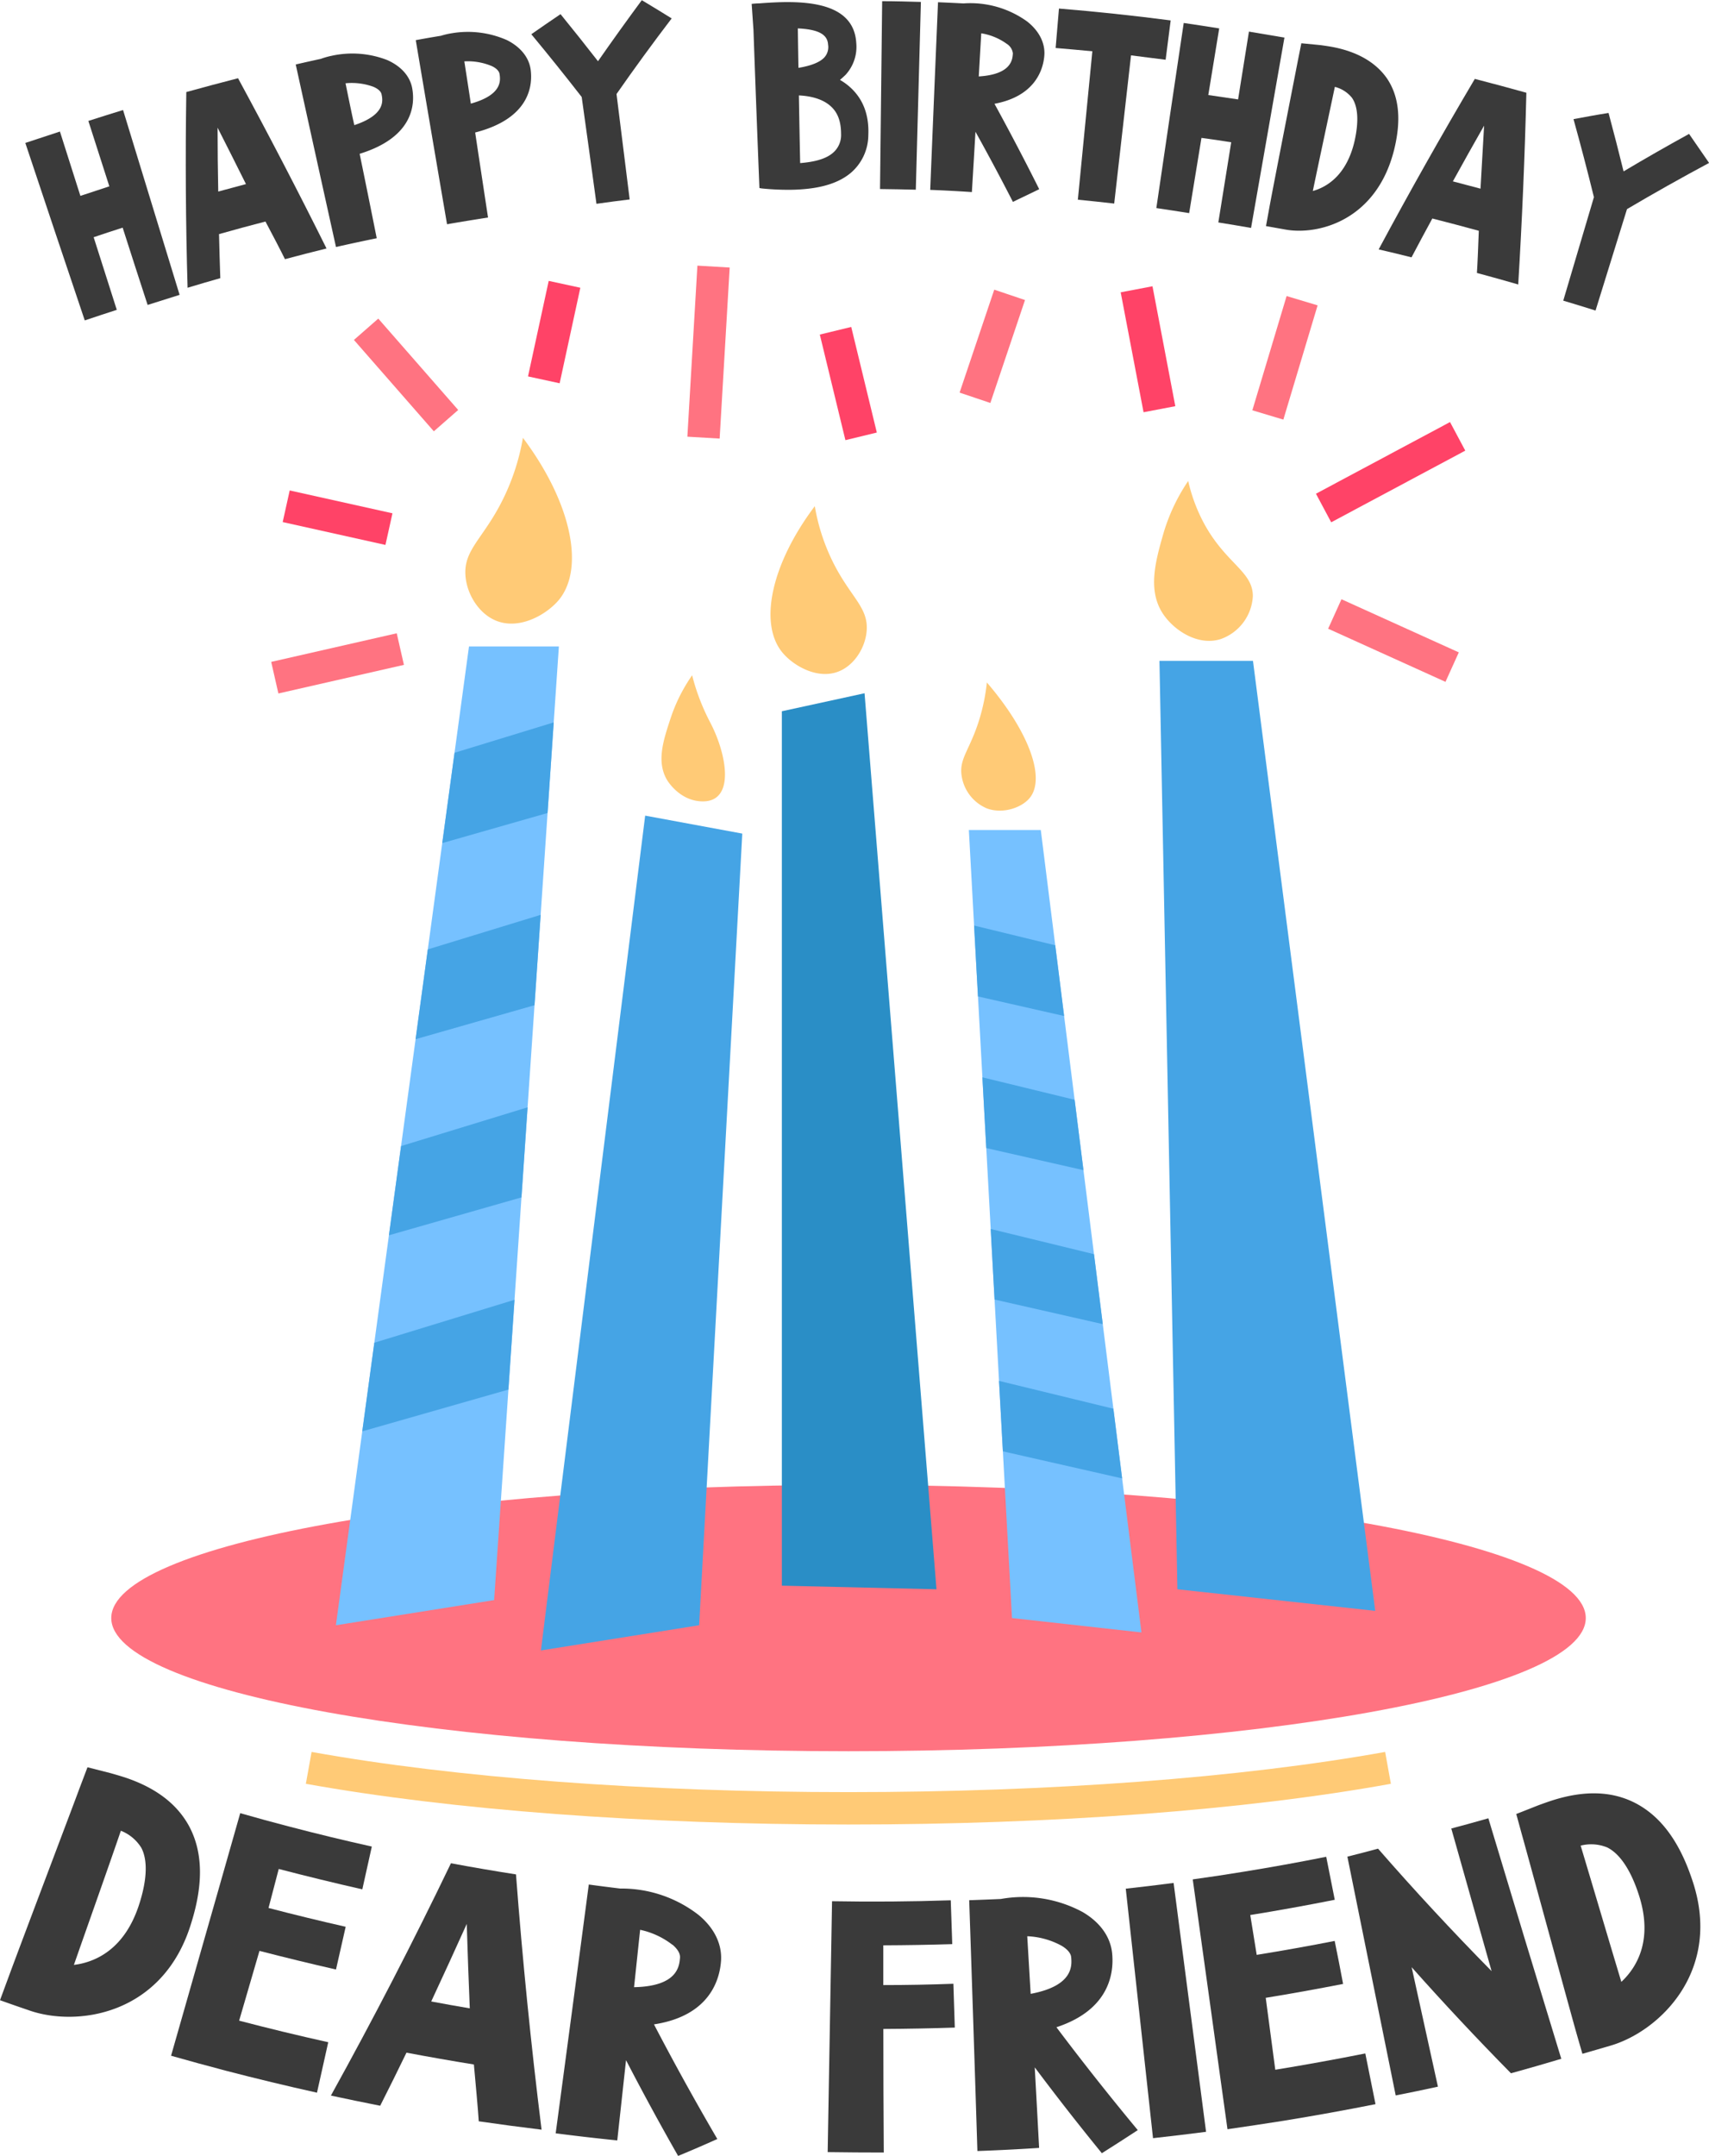 <svg xmlns="http://www.w3.org/2000/svg" xmlns:xlink="http://www.w3.org/1999/xlink" viewBox="0 0 390.13 491.9"><defs><clipPath id="clip-path"><polygon points="107.06 147.49 76.68 370.79 112.8 365.05 127.58 147.49 107.06 147.49" fill="none"/></clipPath><clipPath id="clip-path-2"><polygon points="231.02 369.15 221.17 189.36 237.59 189.36 260.57 372.43 231.02 369.15" fill="none"/></clipPath></defs><g id="Layer_2" data-name="Layer 2"><g id="Слой_1" data-name="Слой 1"><path d="M193.67,416.25c-46.56,0-90.54-3.3-123.85-9.29l1.31-7.27c32.89,5.91,76.41,9.17,122.54,9.17s89.65-3.26,122.53-9.17l1.31,7.27C284.21,413,240.22,416.25,193.67,416.25Z" fill="#ffca76"/><path d="M362,369.15c0,16.78-75.35,30.38-168.3,30.38s-168.3-13.6-168.3-30.38,75.35-30.37,168.3-30.37S362,352.37,362,369.15Z" fill="#ff7381"/><polygon points="107.06 147.49 76.68 370.79 112.8 365.05 127.58 147.49 107.06 147.49" fill="#76c1ff"/><polygon points="123.48 376.54 147.28 186.08 169.45 190.18 159.6 370.79 123.48 376.54" fill="#45a4e5"/><polygon points="178.48 361.76 178.48 162.27 197.36 158.16 213.78 362.58 178.48 361.76" fill="#2a8ec6"/><polygon points="231.02 369.15 221.17 189.36 237.59 189.36 260.57 372.43 231.02 369.15" fill="#76c1ff"/><polygon points="268.78 362.58 264.68 150.78 286.03 150.78 313.94 367.51 268.78 362.58" fill="#45a4e5"/><path d="M119.37,99.88a50.94,50.94,0,0,1-4.93,14.77c-4.25,8.25-8.49,10.8-8.2,16.43.21,4.33,3.06,9.13,7.38,10.67,5.3,1.88,11.29-1.66,14-4.93C133.53,129.54,130.41,114.59,119.37,99.88Z" fill="#ffca76"/><path d="M158,154.06a37.92,37.92,0,0,0-4.93,9.85c-1.67,5.07-3.24,9.85-.82,14,.19.33,3,4.92,8.21,4.92,7.39,0,5.49-10.74,1.64-18.06A48.89,48.89,0,0,1,158,154.06Z" fill="#ffca76"/><path d="M186,115.48a45.92,45.92,0,0,0,4.44,13.34c3.85,7.45,7.68,9.76,7.42,14.83-.2,3.92-2.78,8.25-6.68,9.64-4.78,1.71-10.18-1.5-12.6-4.45C173.2,142.27,176,128.76,186,115.48Z" fill="#ffca76"/><path d="M225.28,155.7a44.15,44.15,0,0,1-1.65,8.21c-2.17,7.19-4.75,9.08-4.1,13.14a9.6,9.6,0,0,0,5.75,7.38c3.58,1.34,8-.12,9.84-2.46C238.7,177.44,234.87,166.85,225.28,155.7Z" fill="#ffca76"/><path d="M271.24,109.73A42.87,42.87,0,0,0,265.5,122c-1.7,6-3.59,12.68,0,18.06,2.48,3.72,7.92,7.38,13.14,5.75A11,11,0,0,0,286,136c0-5.8-6.45-7.47-11.49-17.24A38.37,38.37,0,0,1,271.24,109.73Z" fill="#ffca76"/><g clip-path="url(#clip-path)"><path d="M72.5,181.31l63.84-19.54c-.44,6.94-.86,13.89-1.3,20.84L71.19,200.85Q71.85,191.09,72.5,181.31Z" fill="#45a4e5"/><path d="M72.5,224.3l63.84-19.54c-.44,7-.86,13.9-1.3,20.85L71.19,243.85Q71.85,234.07,72.5,224.3Z" fill="#45a4e5"/><path d="M72.5,267.3l63.84-19.54c-.44,7-.86,13.9-1.3,20.84L71.19,286.85Q71.85,277.07,72.5,267.3Z" fill="#45a4e5"/><path d="M72.5,310.3l63.84-19.55c-.44,6.95-.86,13.9-1.3,20.85L71.19,329.84Q71.85,320.08,72.5,310.3Z" fill="#45a4e5"/></g><g clip-path="url(#clip-path-2)"><path d="M267.93,222.24l-63.84-15.53q.65,8.29,1.31,16.57l63.84,14.49Z" fill="#45a4e5"/><path d="M267.93,256.41l-63.84-15.53q.65,8.28,1.31,16.56l63.84,14.5Q268.58,264.17,267.93,256.41Z" fill="#45a4e5"/><path d="M267.93,290.57,204.09,275q.65,8.28,1.31,16.57l63.84,14.49Q268.58,298.33,267.93,290.57Z" fill="#45a4e5"/><path d="M267.93,324.74l-63.84-15.53q.65,8.28,1.31,16.56l63.84,14.49Q268.58,332.51,267.93,324.74Z" fill="#45a4e5"/></g><rect x="62.36" y="147.65" width="29.39" height="7.39" transform="translate(-31.68 20.89) rotate(-12.83)" fill="#ff7381"/><rect x="73.37" y="106.11" width="7.39" height="24.03" transform="translate(-54.97 167.71) rotate(-77.47)" fill="#ff4367"/><rect x="89" y="71.7" width="7.39" height="27.7" transform="translate(-33.4 82.21) rotate(-41.19)" fill="#ff7381"/><rect x="115.37" y="72.08" width="22.3" height="7.39" transform="translate(25.65 183.36) rotate(-77.77)" fill="#ff4367"/><rect x="142.2" y="76.64" width="39.09" height="7.38" transform="translate(72.07 237.09) rotate(-86.64)" fill="#ff7381"/><rect x="189.97" y="75.1" width="7.38" height="24.79" transform="translate(-15.17 48.11) rotate(-13.63)" fill="#ff4367"/><rect x="213.23" y="75.34" width="24.72" height="7.39" transform="matrix(0.32, -0.95, 0.95, 0.32, 79.25, 268.03)" fill="#ff7381"/><polygon points="261.05 94.05 255.83 66.69 263.09 65.31 268.3 92.67 261.05 94.05" fill="#ff4367"/><rect x="279.73" y="77.94" width="27.21" height="7.39" transform="translate(130.85 339.14) rotate(-73.3)" fill="#ff7381"/><rect x="300.09" y="104" width="34.7" height="7.39" transform="translate(-13.29 162.3) rotate(-28.11)" fill="#ff4367"/><rect x="314.4" y="131.43" width="7.38" height="29.4" transform="translate(53.82 375.68) rotate(-65.65)" fill="#ff7381"/><path d="M28.09,25.1Q34.53,46.19,41,67.27q-3.66,1.13-7.3,2.3Q30.82,60.75,28,51.94c-2.21.71-4.42,1.43-6.62,2.18l5.28,16.57c-2.45.79-4.88,1.59-7.31,2.41Q12.53,52.87,5.78,32.61q3.94-1.32,7.9-2.6Q16,37.36,18.35,44.69q3.3-1.11,6.61-2.18-2.4-7.45-4.79-14.92Q24.13,26.32,28.09,25.1Z" fill="#3a3a3a"/><path d="M60.6,50.54Q55.27,51.92,50,53.41c.08,3.35.17,6.7.29,10.05-2.5.71-5,1.44-7.47,2.19Q42.18,43.39,42.53,21q5.89-1.63,11.81-3.15,10.47,19.29,20.2,38.84c-3.16.78-6.33,1.59-9.49,2.44C64.44,57.84,61.73,52.64,60.6,50.54ZM56.15,42q-3.21-6.45-6.48-12.87,0,7.29.15,14.57C51.93,43.14,54,42.58,56.15,42Z" fill="#3a3a3a"/><path d="M86,54.35c-3.11.64-6.2,1.3-9.3,2q-4.62-20.82-9.19-41.64,2.85-.66,5.72-1.28a17.23,17.23,0,0,1,2.47-.7,22.06,22.06,0,0,1,12.65.95c3.22,1.41,5.26,3.72,5.75,6.47.63,3.43.47,11.1-12,14.94Q84.08,44.72,86,54.35ZM78.88,19c.65,3.19,1.29,6.37,2,9.55,7.14-2.36,6.51-5.65,6.23-7-.16-.85-1.11-1.43-1.9-1.76A14.35,14.35,0,0,0,78.88,19Z" fill="#3a3a3a"/><path d="M111.41,49.63q-4.68.72-9.36,1.53-3.6-21-7.14-42,2.86-.53,5.75-1a17.87,17.87,0,0,1,2.5-.58,22.06,22.06,0,0,1,12.56,1.57c3.14,1.57,5.06,4,5.42,6.75.46,3.46-.08,11.11-12.67,14.33Q109.93,39.92,111.41,49.63ZM106,14c.49,3.21,1,6.43,1.48,9.64,7.23-2,6.77-5.33,6.56-6.73-.12-.85-1-1.48-1.81-1.85A14.22,14.22,0,0,0,106,14Z" fill="#3a3a3a"/><path d="M140.74,21.45q1.5,12,3,24.05c-2.53.31-5.05.63-7.58,1q-1.66-12.18-3.37-24.37-5.62-7.23-11.5-14.32c2.2-1.54,4.43-3.07,6.67-4.58q4.35,5.34,8.55,10.74,4.88-7,10-13.93c2.29,1.37,4.57,2.76,6.82,4.16Q146.81,12.74,140.74,21.45Z" fill="#3a3a3a"/><path d="M172,6.8c-.14-2-.27-3.94-.41-5.91a15.48,15.48,0,0,1,1.72-.12c8.58-.65,21.57-1.1,22.16,9.05A9.43,9.43,0,0,1,193,17.1c-.4.38-.8.75-1.25,1.13a13.09,13.09,0,0,1,2.3,1.66c3,2.69,4.37,6.37,4.17,10.94a11.43,11.43,0,0,1-4,8.61c-3.57,3-8.71,3.72-13.15,3.85a59.48,59.48,0,0,1-7.21-.3l-.5-.09Q172.64,24.86,172,6.8Zm20,23.81c0-2.79-.7-4.89-2.37-6.38-2-1.82-5-2.36-7.26-2.46q.13,7.71.29,15.44c2.83-.23,5.7-.8,7.47-2.33A5.3,5.3,0,0,0,192,30.61ZM182.13,6.48q.06,4.48.14,9c3.51-.57,5.12-1.55,5.86-2.32a3.51,3.51,0,0,0,.9-3C188.89,7.76,186.66,6.7,182.13,6.48Z" fill="#3a3a3a"/><path d="M209.06,43.28c-2.72-.07-5.45-.12-8.17-.15q.24-21.43.49-42.86c3,0,5.89.09,8.84.17Q209.64,21.86,209.06,43.28Z" fill="#3a3a3a"/><path d="M212.35,43.32q.87-21.4,1.78-42.81c1.94.08,3.87.17,5.81.27a22.17,22.17,0,0,1,14.52,4.11c2.8,2.19,4.16,5,3.94,7.79-.24,3.08-2,9.25-11.38,11q5.31,9.69,10.21,19.48c-2,1-4,1.92-6,2.9q-4.14-8.07-8.55-16-.4,6.89-.82,13.76Q217.09,43.5,212.35,43.32ZM229.82,10A13.6,13.6,0,0,0,224,7.6l-.57,9.84c7.47-.46,7.71-3.86,7.79-5.27A3,3,0,0,0,229.82,10Z" fill="#3a3a3a"/><path d="M266.09,13.63c-2.63-.34-5.26-.65-7.9-1q-1.92,16.91-3.84,33.81c-2.77-.32-5.53-.61-8.3-.88q1.65-16.92,3.31-33.86-4.19-.4-8.38-.75c.25-3,.5-6,.76-9Q254.51,3,267.24,4.66C266.86,7.65,266.47,10.64,266.09,13.63Z" fill="#3a3a3a"/><path d="M293.21,8.58Q289.39,30.29,285.59,52c-2.48-.44-5-.85-7.47-1.25l2.94-18.29c-2.26-.36-4.53-.71-6.79-1q-1.41,8.58-2.81,17.16c-2.5-.4-5-.78-7.49-1.15q3.09-21.12,6.25-42.23c2.7.39,5.4.81,8.1,1.24l-2.49,15.2c2.26.33,4.54.68,6.8,1q1.25-7.73,2.48-15.47Q289.17,7.88,293.21,8.58Z" fill="#3a3a3a"/><path d="M289,51.58c.26-1.42.52-2.83.77-4.24,1-5.46,6.32-32.5,6.53-33.62.26-1.28.51-2.56.77-3.85l4.34.42c1,.14,2,.28,2.94.46,5.61,1.1,9.67,3.51,12.17,7,2.89,4.17,3.42,9.61,1.71,16.5-4.06,16.11-17.38,19.48-24.85,18.11C291.94,52.11,290.47,51.84,289,51.58Zm10.68-8c3.58-1,7.82-3.95,9.54-11.4,1-4.46.79-7.87-.59-9.86a7.29,7.29,0,0,0-3.91-2.5C303.48,25.72,301.13,36.62,299.69,43.58Z" fill="#3a3a3a"/><path d="M337.58,52.65q-5.29-1.45-10.61-2.8-2.4,4.41-4.75,8.86-3.75-.95-7.5-1.81Q325.24,37.3,336.67,18q5.9,1.52,11.77,3.16-.54,21.92-1.86,43.74-4.71-1.36-9.43-2.63C337.26,60.89,337.5,55,337.58,52.65Zm.39-9.6q.43-7.19.82-14.39-3.62,6.35-7.13,12.72C333.76,41.93,335.87,42.48,338,43.05Z" fill="#3a3a3a"/><path d="M371.41,47.71q-3.57,11.58-7.18,23.14c-2.45-.77-4.92-1.53-7.37-2.26q3.5-11.81,7-23.61-2.19-8.9-4.66-17.8c2.67-.49,5.33-1,8-1.41q1.79,6.66,3.43,13.33,7.36-4.38,14.95-8.55c1.54,2.21,3.06,4.41,4.57,6.62Q380.59,42.29,371.41,47.71Z" fill="#3a3a3a"/><path d="M0,456.33q1-2.7,2-5.41c2.55-6.95,15.61-41.4,16.11-42.82l1.86-4.91,5.31,1.35c1.22.35,2.44.7,3.57,1.08,6.77,2.32,11.46,5.9,14.21,10.81,3.18,5.78,3.47,13.05.65,22.12-6.37,21.35-26.42,24-37.35,20Q3.16,457.47,0,456.33Zm16.87-8.05c5.26-.65,11.59-3.84,14.81-13.54,1.92-5.8,2.07-10.36.58-13.18a9.64,9.64,0,0,0-4.67-3.89C25,425.28,20,439.31,16.87,448.28Z" fill="#3a3a3a"/><path d="M63.63,426.39c-.78,3-1.55,5.93-2.33,8.9q8.78,2.29,17.61,4.29-1.09,4.88-2.21,9.75-8.76-2-17.47-4.25Q56.92,453,54.59,461q10.13,2.65,20.34,4.92-1.28,5.76-2.57,11.51-10.41-2.31-20.76-5-6.29-1.65-12.55-3.43l3.24-11.34q2.28-8,4.54-15.91l2.75-9.62,2.52-8.85q1.38-4.8,2.74-9.62,5.64,1.62,11.32,3.09,9.32,2.44,18.72,4.53c-.72,3.25-1.45,6.51-2.17,9.76Q73.14,428.87,63.63,426.39Z" fill="#3a3a3a"/><path d="M108.18,471q-7.71-1.25-15.39-2.7-2.94,6.07-6,12.11-5.64-1.11-11.25-2.32,14.52-26.22,27.4-53,7.41,1.38,14.85,2.54,2.21,29.1,5.84,58.24-7.18-.87-14.34-1.91C109.19,482,108.47,474.2,108.18,471Zm-.94-12.83q-.4-9.63-.69-19.24-4,8.87-8.11,17.69C101.37,457.18,104.31,457.69,107.24,458.19Z" fill="#3a3a3a"/><path d="M126.85,486.7q3.81-28.36,7.56-56.76c2.39.33,4.78.63,7.17.92a28.65,28.65,0,0,1,17.95,6.07c3.51,2.93,5.3,6.57,5.07,10.37-.27,4.06-2.36,12.56-15.31,14.55Q156.15,475,163.75,488q-4.44,2-8.95,3.86-6.2-10.86-11.89-21.85-1,9.15-2,18.31Q133.87,487.61,126.85,486.7Zm26.66-43a18.17,18.17,0,0,0-7.38-3.43c-.47,4.36-.92,8.73-1.39,13.09,10-.19,10.33-4.86,10.49-6.7C155.33,445.47,154.35,444.38,153.51,443.66Z" fill="#3a3a3a"/><path d="M201.64,443.81l0,9.07q8,0,16-.3.15,5,.32,10-8.15.27-16.31.31,0,14.1.1,28.19-6.41,0-12.81-.09.52-28.62,1-57.24,13.56.24,27.1-.21.17,5,.34,10Q209.55,443.78,201.64,443.81Z" fill="#3a3a3a"/><path d="M223.12,490.74q-.9-28.62-1.87-57.22,3.62-.12,7.22-.28a28.69,28.69,0,0,1,18.71,3c3.94,2.32,6.32,5.61,6.7,9.4.4,4.05-.26,12.77-12.72,16.86q8.94,11.88,18.57,23.47-4.07,2.67-8.2,5.27-7.91-9.69-15.32-19.59.51,9.18,1,18.38Q230.18,490.49,223.12,490.74Zm19.22-46.83a17.86,17.86,0,0,0-7.84-2.17l.78,13.14c9.81-1.83,9.4-6.49,9.25-8.34C244.43,445.4,243.3,444.48,242.34,443.91Z" fill="#3a3a3a"/><path d="M275.32,486.36q-6.06.78-12.11,1.45-3.1-28.47-6.22-56.92c3.65-.4,7.28-.84,10.92-1.31Q271.63,458,275.32,486.36Z" fill="#3a3a3a"/><path d="M285.41,436.9l1.47,9.09q8.92-1.44,17.8-3.18,1,4.9,1.92,9.81-8.81,1.72-17.66,3.17,1.1,8.2,2.18,16.41,10.29-1.68,20.55-3.72L314,480.05q-10.47,2.08-21,3.79-6.39,1-12.79,1.93-.82-5.85-1.63-11.69-1.14-8.19-2.27-16.38l-1.38-9.91c-.42-3-.85-6.07-1.27-9.11l-1.38-9.91c3.85-.53,7.71-1.11,11.54-1.74q9.49-1.53,18.93-3.42c.65,3.27,1.31,6.54,1.95,9.81Q295.07,435.34,285.41,436.9Z" fill="#3a3a3a"/><path d="M307.58,423.58c2.35-.59,4.69-1.19,7-1.82Q327,436,340.5,449.7q-4.62-16.26-9.2-32.54,4.24-1.12,8.46-2.33,8.25,27.45,16.65,54.87c-3.75,1.12-7.49,2.2-11.25,3.24l-.24.06q-11.71-11.88-22.67-24.2,3,13.63,6,27.26c-3.21.7-6.43,1.37-9.64,2Q313.11,450.83,307.58,423.58Z" fill="#3a3a3a"/><path d="M361.23,468.56c-.53-1.84-1.07-3.68-1.59-5.53-2-7.12-11.69-42.67-12.12-44.11-.47-1.69-.92-3.38-1.39-5.07,1.7-.66,3.4-1.34,5.08-2,1.19-.43,2.39-.87,3.53-1.22,6.83-2.1,12.76-2,17.87.38,6,2.82,10.51,8.51,13.56,17.51,7.37,21-7.41,34.95-18.53,38.18Q364.45,467.64,361.23,468.56Zm8.89-16.41c3.88-3.62,7.14-9.93,4.05-19.67-1.85-5.82-4.41-9.59-7.28-11a9.65,9.65,0,0,0-6.06-.41C363.16,428.78,367.37,443.06,370.12,452.15Z" fill="#3a3a3a"/></g></g></svg>